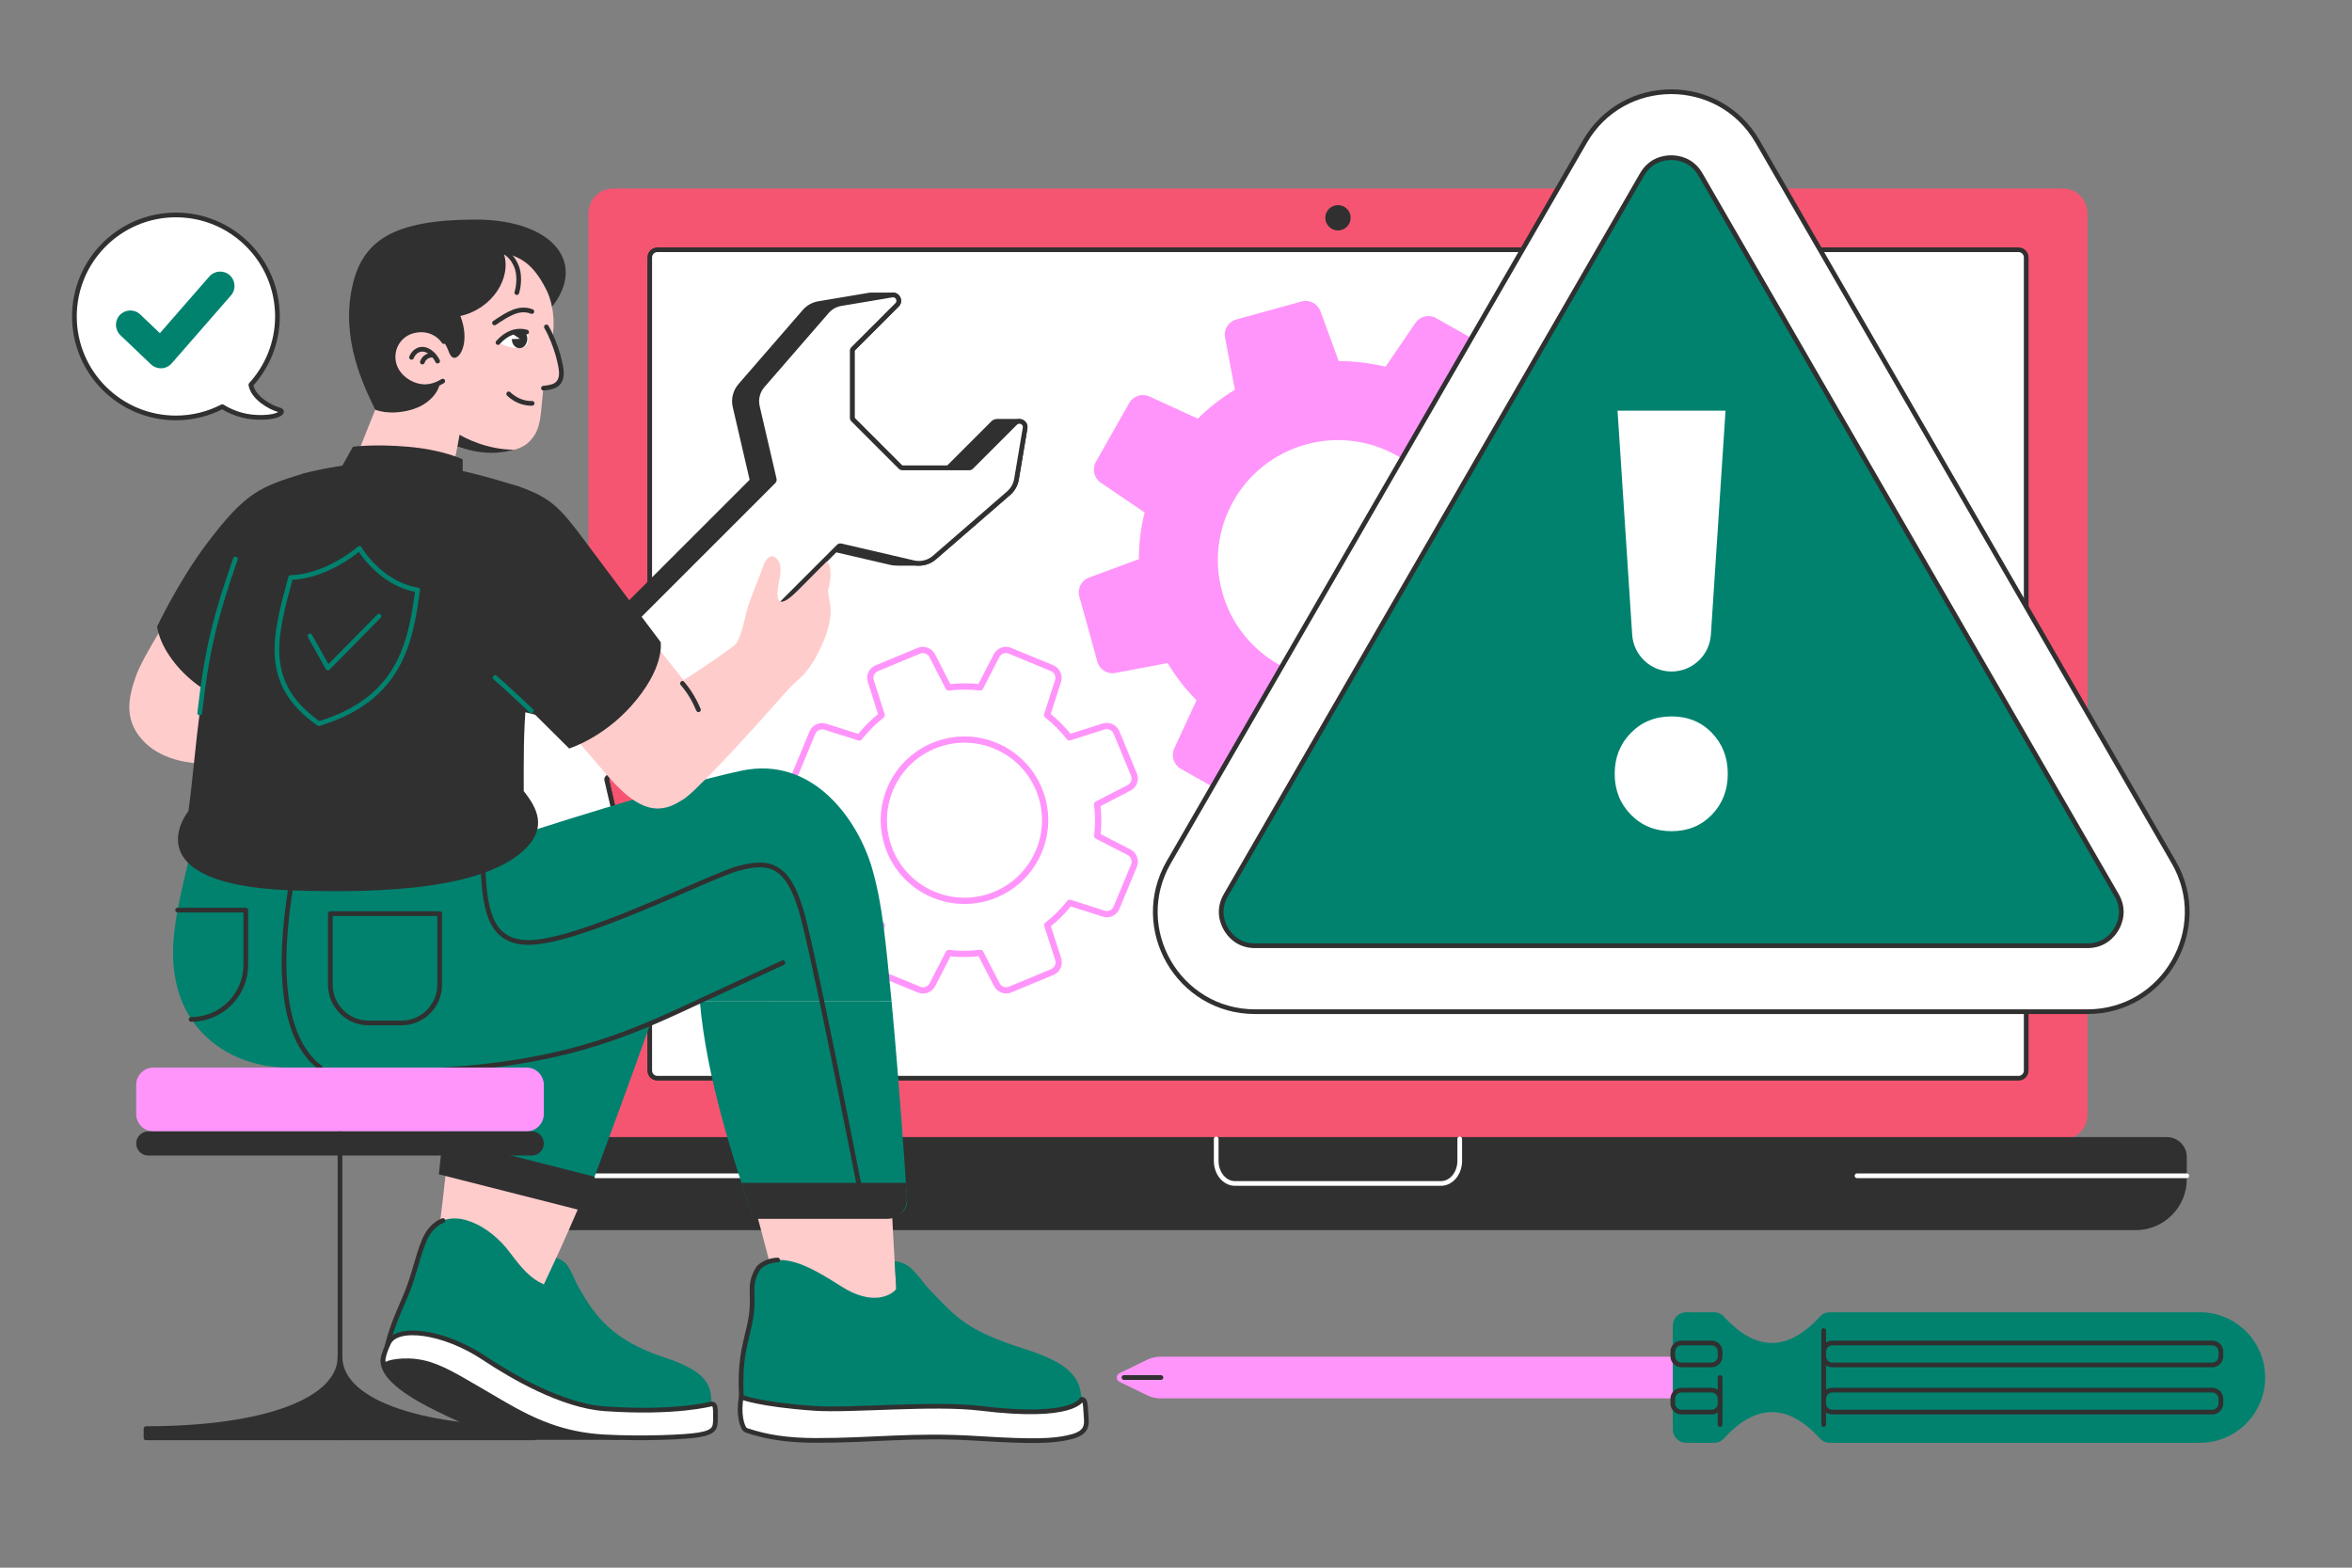 <?xml version="1.0" encoding="utf-8"?>
<!-- Generator: Adobe Illustrator 27.5.0, SVG Export Plug-In . SVG Version: 6.00 Build 0)  -->
<svg version="1.1" xmlns="http://www.w3.org/2000/svg" xmlns:xlink="http://www.w3.org/1999/xlink" x="0px" y="0px"
	 viewBox="0 0 750 500" style="enable-background:new 0 0 750 500;" xml:space="preserve">
<rect x="0" y="0" width="750" height="500" fill="#808080" stroke="none"/>
<g id="Device_00000125569135658729649270000009484828729510504375_">
	<g id="Devcie_00000001641277803417480960000004817224291856069003_">
		<g>
			<path style="fill:#F55571;" d="M657.788,363.426H195.507c-4.337,0-7.852-3.516-7.852-7.853V67.98
				c0-4.337,3.516-7.852,7.852-7.852h462.281c4.337,0,7.852,3.516,7.852,7.852v287.594
				C665.64,359.91,662.125,363.426,657.788,363.426z"/>
			<circle style="fill:#303030;" cx="426.647" cy="69.457" r="4.042"/>
			
				<path style="fill:#FFFFFF;stroke:#303030;stroke-width:1.5;stroke-linecap:round;stroke-linejoin:round;stroke-miterlimit:10;" d="
				M207.181,341.443V82.109c0-1.356,1.099-2.455,2.455-2.455h434.021c1.356,0,2.455,1.099,2.455,2.455v259.333
				c0,1.356-1.099,2.455-2.455,2.455H209.637C208.281,343.898,207.181,342.799,207.181,341.443z"/>
		</g>
		<g>
			
				<path style="fill:#303030;stroke:#303030;stroke-width:1.5;stroke-linecap:round;stroke-linejoin:round;stroke-miterlimit:10;" d="
				M681.036,391.594H172.258c-8.577,0-15.531-6.953-15.531-15.531v-7.042c0-3.096,2.51-5.606,5.606-5.606h528.628
				c3.096,0,5.606,2.51,5.606,5.606v7.042C696.567,384.64,689.614,391.594,681.036,391.594z"/>
			
				<path style="fill:#303030;stroke:#FFFFFF;stroke-width:1.5;stroke-linecap:round;stroke-linejoin:round;stroke-miterlimit:10;" d="
				M465.476,363.266v6.984c0,3.98-2.687,7.207-6.002,7.207h-65.653c-3.315,0-6.002-3.227-6.002-7.207v-6.984"/>
			
				<line style="fill:#303030;stroke:#FFFFFF;stroke-width:1.5;stroke-linecap:round;stroke-linejoin:round;stroke-miterlimit:10;" x1="592.166" y1="375.004" x2="697.321" y2="375.004"/>
			
				<line style="fill:#303030;stroke:#FFFFFF;stroke-width:1.5;stroke-linecap:round;stroke-linejoin:round;stroke-miterlimit:10;" x1="261.129" y1="375.004" x2="155.973" y2="375.004"/>
		</g>
	</g>
</g>
<g id="Gears">
	<path id="Gear_00000107575428587526908780000007145294097938502280_" style="fill:#FF95FB;" d="M509.126,167.025l-5.765-20.841
		c-0.681-2.462-3.176-4.031-5.748-3.564l-16.704,3.148c-2.622-4.332-5.681-8.296-9.213-11.835l7.136-15.376
		c1.066-2.356,0.193-5.159-2.077-6.445l-18.804-10.655c-2.271-1.287-5.123-0.596-6.596,1.53l-9.535,13.978
		c-4.84-1.165-9.826-1.798-14.934-1.81l-5.825-15.915c-0.921-2.445-3.549-3.779-6.057-3.086l-20.795,5.752
		c-2.509,0.694-4.076,3.189-3.565,5.747l3.135,16.659c-4.377,2.635-8.329,5.741-11.835,9.214l-15.409-7.078
		c-2.357-1.067-5.159-0.193-6.445,2.077l-10.655,18.803c-1.242,2.258-0.596,5.124,1.53,6.597l14.024,9.523
		c-1.211,4.852-1.799,9.824-1.822,14.888l-15.948,5.884c-2.4,0.909-3.734,3.536-3.053,5.999l5.765,20.841
		c0.694,2.508,3.189,4.076,5.702,3.577l16.704-3.148c2.621,4.332,5.695,8.342,9.214,11.836l-7.124,15.421
		c-1.067,2.357-0.148,5.147,2.078,6.446l18.791,10.609c2.27,1.287,5.136,0.642,6.597-1.53l9.535-13.977
		c4.852,1.211,9.826,1.799,14.934,1.809l5.871,15.902c0.877,2.457,3.503,3.792,6.012,3.098l20.795-5.752
		c2.508-0.694,4.077-3.189,3.611-5.76l-3.181-16.646c4.376-2.634,8.341-5.694,11.881-9.227l15.363,7.09
		c2.369,1.113,5.158,0.194,6.445-2.077l10.668-18.758c1.287-2.27,0.595-5.123-1.53-6.597l-14.036-9.568
		c1.223-4.806,1.799-9.825,1.821-14.888l15.948-5.884C508.485,172.16,509.819,169.533,509.126,167.025z M463.52,168.447
		c5.626,20.338-6.303,41.459-26.687,47.097c-20.384,5.639-41.472-6.349-47.098-26.687c-5.639-20.385,6.303-41.459,26.688-47.097
		C436.807,136.121,457.882,148.062,463.52,168.447z"/>
	
		<path id="Gear_00000137093658828112918720000015946474857277042060_" style="fill:#FFFFFF;stroke:#FF95FB;stroke-width:2;stroke-linecap:round;stroke-linejoin:round;stroke-miterlimit:10;" d="
		M361.586,247.021l-5.568-13.415c-0.658-1.585-2.451-2.424-4.127-1.9l-10.875,3.481c-2.106-2.671-4.474-5.06-7.122-7.127
		l3.484-10.841c0.516-1.659-0.298-3.455-1.918-4.124l-13.417-5.546c-1.62-0.67-3.465,0.027-4.271,1.566l-5.199,10.107
		c-3.323-0.376-6.699-0.385-10.105,0.03l-5.201-10.126c-0.816-1.553-2.679-2.225-4.293-1.555l-13.386,5.556
		c-1.615,0.67-2.453,2.463-1.901,4.126l3.469,10.845c-2.699,2.119-5.077,4.516-7.126,7.122l-10.858-3.442
		c-1.659-0.516-3.455,0.298-4.125,1.918l-5.546,13.417c-0.641,1.608,0.027,3.465,1.566,4.271l10.137,5.187
		c-0.406,3.334-0.386,6.698,0.018,10.075l-10.144,5.243c-1.524,0.805-2.196,2.667-1.538,4.251l5.568,13.415
		c0.67,1.614,2.463,2.453,4.097,1.912l10.875-3.482c2.106,2.671,4.487,5.089,7.122,7.127l-3.472,10.87
		c-0.516,1.659,0.328,3.443,1.918,4.125l13.404,5.516c1.62,0.67,3.477,0.003,4.271-1.566l5.199-10.107
		c3.334,0.406,6.699,0.386,10.105-0.03l5.23,10.114c0.788,1.565,2.649,2.238,4.264,1.568l13.386-5.556
		c1.614-0.67,2.453-2.463,1.93-4.139l-3.499-10.833c2.699-2.118,5.089-4.487,7.156-7.134l10.828,3.454
		c1.671,0.546,3.455-0.298,4.124-1.918l5.558-13.387c0.67-1.62-0.027-3.464-1.566-4.271l-10.149-5.216
		c0.418-3.305,0.385-6.698-0.019-10.075l10.144-5.243C361.583,250.498,362.256,248.635,361.586,247.021z M331.302,251.745
		c5.434,13.092-0.769,28.158-13.891,33.605c-13.121,5.446-28.171-0.799-33.605-13.891c-5.446-13.122,0.769-28.158,13.891-33.605
		C310.819,232.408,325.856,238.623,331.302,251.745z"/>
</g>
<g id="Alarm_Icon_00000091736334154523332680000005922384733681203117_">
	<g id="Alarm_Icon">
		
			<path style="fill:#FFFFFF;stroke:#303030;stroke-width:1.5;stroke-linecap:round;stroke-linejoin:round;stroke-miterlimit:10;" d="
			M505.384,45.153l-132.683,229.82c-12.238,21.199,3.06,47.697,27.538,47.697h265.366c24.478,0,39.777-26.498,27.538-47.697
			L560.46,45.153C548.221,23.954,517.623,23.954,505.384,45.153z"/>
		
			<path style="fill:#00826F;stroke:#303030;stroke-width:1.5;stroke-linecap:round;stroke-linejoin:round;stroke-miterlimit:10;" d="
			M400.238,301.638c-5.41,0-8.162-3.371-9.321-5.381c-1.165-2.016-2.708-6.079-0.003-10.768L523.599,55.668
			c2.705-4.686,7.003-5.384,9.324-5.384c2.321,0,6.619,0.698,9.327,5.384l132.679,229.821c2.705,4.686,1.162,8.755,0,10.765
			c-1.159,2.01-3.917,5.384-9.324,5.384H400.238z"/>
		<path style="fill:#FFFFFF;" d="M533.012,265.1c-5.193,0-9.511-1.75-12.954-5.257c-3.448-3.501-5.167-7.851-5.167-13.049
			c0-5.194,1.719-9.543,5.167-13.049c3.443-3.501,7.761-5.251,12.954-5.251c5.193,0,9.485,1.75,12.87,5.251
			c3.379,3.506,5.072,7.856,5.072,13.049c0,5.198-1.692,9.548-5.072,13.049C542.497,263.349,538.205,265.1,533.012,265.1z
			 M520.465,202.417l-4.667-71.433h34.434l-4.667,71.433c-0.433,6.613-5.922,11.756-12.549,11.756l0,0
			C526.387,214.173,520.897,209.03,520.465,202.417z"/>
	</g>
</g>
<g id="Screwdriver_00000034054388110457021030000013686243044127793087_">
	<g id="Screwdriver">
		<path style="fill:#FF95FB;" d="M533.425,446.008h-163.31c-1.494,0-2.969-0.339-4.313-0.993l-8.831-4.292
			c-1.145-0.556-1.145-2.187,0-2.743l8.831-4.292c1.344-0.653,2.819-0.993,4.313-0.993h163.31V446.008z"/>
		
			<line style="fill:none;stroke:#303030;stroke-width:1.5;stroke-linecap:round;stroke-linejoin:round;stroke-miterlimit:10;" x1="358.415" y1="439.352" x2="370.193" y2="439.352"/>
		<g>
			<path style="fill:#00826F;" d="M701.488,418.531H583.455c-1.189,0-2.328,0.5-3.128,1.38c-10.205,11.22-20.41,11.22-30.615,0
				c-0.8-0.879-1.939-1.38-3.128-1.38h-8.908c-2.347,0-4.25,1.903-4.25,4.25v33.141c0,2.347,1.903,4.25,4.25,4.25l8.908,0
				c1.189,0,2.328-0.5,3.128-1.379c10.205-11.22,20.41-11.22,30.615,0c0.8,0.879,1.939,1.379,3.128,1.379h118.034
				c11.499,0,20.82-9.322,20.82-20.82v0C722.309,427.853,712.987,418.531,701.488,418.531z"/>
			
				<line style="fill:none;stroke:#303030;stroke-width:1.5;stroke-linecap:round;stroke-linejoin:round;stroke-miterlimit:10;" x1="548.504" y1="454.327" x2="548.504" y2="439.352"/>
			
				<line style="fill:none;stroke:#303030;stroke-width:1.5;stroke-linecap:round;stroke-linejoin:round;stroke-miterlimit:10;" x1="581.534" y1="454.327" x2="581.534" y2="424.376"/>
			<g>
				
					<path style="fill:#00826F;stroke:#303030;stroke-width:1.5;stroke-linecap:round;stroke-linejoin:round;stroke-miterlimit:10;" d="
					M545.762,435.331h-9.595c-1.514,0-2.742-1.228-2.742-2.742v-1.522c0-1.514,1.228-2.742,2.742-2.742h9.595
					c1.514,0,2.742,1.228,2.742,2.742v1.522C548.504,434.104,547.277,435.331,545.762,435.331z"/>
				
					<path style="fill:#00826F;stroke:#303030;stroke-width:1.5;stroke-linecap:round;stroke-linejoin:round;stroke-miterlimit:10;" d="
					M545.762,443.372h-9.595c-1.514,0-2.742,1.228-2.742,2.742v1.521c0,1.514,1.228,2.742,2.742,2.742h9.595
					c1.514,0,2.742-1.228,2.742-2.742v-1.521C548.504,444.6,547.277,443.372,545.762,443.372z"/>
			</g>
			<g>
				
					<path style="fill:#00826F;stroke:#303030;stroke-width:1.5;stroke-linecap:round;stroke-linejoin:round;stroke-miterlimit:10;" d="
					M705.441,435.331H584.276c-1.514,0-2.742-1.228-2.742-2.742v-1.522c0-1.514,1.228-2.742,2.742-2.742h121.165
					c1.514,0,2.742,1.228,2.742,2.742v1.522C708.183,434.104,706.956,435.331,705.441,435.331z"/>
				
					<path style="fill:#00826F;stroke:#303030;stroke-width:1.5;stroke-linecap:round;stroke-linejoin:round;stroke-miterlimit:10;" d="
					M705.441,443.372H584.276c-1.514,0-2.742,1.228-2.742,2.742v1.521c0,1.514,1.228,2.742,2.742,2.742h121.165
					c1.514,0,2.742-1.228,2.742-2.742v-1.521C708.183,444.6,706.956,443.372,705.441,443.372z"/>
			</g>
		</g>
	</g>
</g>
<g id="Character">
	<g id="Character_00000096045302867672035850000005740744420460298131_">
		<g id="Character_00000163764055399849499610000017103871188731074485_">
			<g id="Arm_00000049904907077124196900000000703733505343924102_">
				<path style="fill:#FFCCCC;" d="M96.915,152.615c-10.557,1.666-18.423,4.325-30.304,23.471
					c-11.881,19.146-21.02,33.095-23.304,39.66c-2.285,6.564-3.859,13.402,1.841,19.967c5.699,6.564,14.838,7.903,21.692,7.903
					c6.854,0,30.075,0,30.075,0V152.615z"/>
				<path style="fill:#303030;" d="M96.915,150.959c-14.165,4.389-18.536,6.011-30.842,22.255
					c-9.029,11.918-15.988,26.642-15.988,26.642c2.019,12.733,19.728,26.963,29.733,23.303l20.228-31.092L96.915,150.959z"/>
			</g>
			<g id="Wrench_00000042738996388260250460000009613474727186934171_">
				<path style="fill:#303030;" d="M325.031,133.629c-0.63,0.001-5.634,0.003-7.11,0c-0.633-0.001-1.28,0.233-1.816,0.769
					l-14.072,14.072h-14.347l-15.178-15.178l0-21.466l14.072-14.071c1.67-1.671,0.414-4.426-1.794-4.432
					c-0.153-0.001-6.365-0.002-7.138,0c-0.146,0-0.297,0.013-0.451,0.039l-16.287,2.735c-1.909,0.32-3.646,1.295-4.914,2.757
					l-20.514,23.645c-1.749,2.016-2.426,4.747-1.823,7.346l5.382,23.177l-72.422,72.422l-17.4-4.041
					c-0.761-0.177-1.531-0.222-2.292-0.181l-0.085-0.034h-6.643l-0.003,0.003c-1.979,0.005-3.916,0.711-5.442,2.036L111.11,243.74
					c-1.462,1.268-2.437,3.006-2.757,4.914l-2.735,16.287c-0.28,1.665,0.981,2.908,2.381,3.019l-0.006,0.03h7.234l0.007-0.017
					c0.658,0.022,1.338-0.209,1.896-0.768l14.072-14.072h14.347l15.178,15.179v21.466l-14.072,14.072
					c-1.696,1.696-0.372,4.505,1.899,4.424h6.912l0.006-0.009c0.184,0.008,0.369,0.01,0.566-0.023l16.287-2.736
					c1.908-0.32,3.646-1.295,4.914-2.757l20.514-23.645c1.749-2.016,2.426-4.747,1.822-7.346l-5.382-23.176l72.422-72.422
					l17.399,4.04c0.674,0.157,1.354,0.199,2.03,0.185l0.023,0.028h6.905l0.001-0.003c2.001,0.01,3.963-0.694,5.505-2.033
					l23.645-20.514c1.462-1.268,2.437-3.006,2.757-4.914l2.735-16.287C327.91,134.916,326.51,133.628,325.031,133.629z"/>
				<g id="Wrench">
					<path style="fill:#FFFFFF;" d="M155.575,307.532c-0.883,0-1.445-0.595-1.675-1.151c-0.292-0.708-0.142-1.455,0.404-2.001
						l14.072-14.072c0.141-0.141,0.22-0.332,0.22-0.53v-21.465c0-0.199-0.079-0.39-0.22-0.53l-15.178-15.179
						c-0.141-0.141-0.332-0.22-0.53-0.22h-21.466c-0.199,0-0.39,0.079-0.53,0.22l-14.072,14.072
						c-0.454,0.454-0.947,0.549-1.28,0.549c-0.551,0-1.095-0.253-1.455-0.678c-0.242-0.287-0.506-0.776-0.388-1.481l2.735-16.287
						c0.291-1.732,1.182-3.321,2.509-4.472l23.645-20.514c1.379-1.196,3.144-1.855,4.97-1.855c0.576,0,1.153,0.066,1.715,0.196
						l23.176,5.382c0.056,0.013,0.113,0.02,0.169,0.02c0.197,0,0.388-0.078,0.53-0.22l73.764-73.764
						c0.183-0.183,0.259-0.448,0.2-0.7l-5.382-23.177c-0.547-2.357,0.073-4.856,1.659-6.685l20.514-23.645
						c1.151-1.327,2.739-2.218,4.472-2.509l16.287-2.735c0.116-0.02,0.228-0.029,0.338-0.029c0.885,0,1.446,0.595,1.677,1.151
						c0.293,0.707,0.142,1.455-0.404,2l-14.071,14.072c-0.141,0.141-0.22,0.332-0.22,0.53v21.465c0,0.199,0.079,0.39,0.22,0.53
						l15.178,15.179c0.141,0.141,0.331,0.22,0.53,0.22h21.466c0.199,0,0.39-0.079,0.53-0.22l14.071-14.072
						c0.454-0.454,0.947-0.549,1.28-0.549c0.552,0,1.096,0.254,1.455,0.679c0.242,0.286,0.507,0.775,0.389,1.48l-2.735,16.287
						c-0.291,1.732-1.183,3.32-2.51,4.472l-23.645,20.514c-1.38,1.196-3.145,1.855-4.971,1.855c-0.575,0-1.152-0.066-1.714-0.196
						l-23.177-5.382c-0.057-0.013-0.113-0.02-0.17-0.02c-0.196,0-0.388,0.078-0.53,0.22l-73.764,73.764
						c-0.183,0.183-0.259,0.448-0.2,0.7l5.382,23.177c0.547,2.358-0.073,4.857-1.659,6.685l-20.514,23.645
						c-1.151,1.327-2.739,2.218-4.473,2.509l-16.287,2.735C155.797,307.522,155.685,307.532,155.575,307.532
						C155.575,307.532,155.575,307.532,155.575,307.532z"/>
					<path style="fill:#303030;" d="M284.778,94.822c0.514,0,0.845,0.355,0.982,0.688c0.103,0.249,0.209,0.734-0.241,1.184
						l-14.071,14.072c-0.281,0.281-0.439,0.663-0.439,1.061l0,21.466c0,0.398,0.158,0.779,0.439,1.061l15.178,15.178
						c0.281,0.281,0.663,0.439,1.061,0.439h21.466c0.398,0,0.779-0.158,1.061-0.439l14.072-14.072c0.219-0.219,0.471-0.33,0.75-0.33
						c0.329,0,0.667,0.158,0.883,0.413c0.203,0.24,0.277,0.534,0.221,0.872l-2.735,16.287c-0.262,1.561-1.065,2.992-2.261,4.03
						l-23.645,20.514c-1.243,1.078-2.833,1.672-4.478,1.672c-0.519,0-1.039-0.06-1.546-0.177l-23.177-5.382
						c-0.113-0.026-0.226-0.039-0.339-0.039c-0.393,0-0.776,0.155-1.061,0.439l-73.764,73.764c-0.366,0.366-0.518,0.896-0.4,1.4
						l5.382,23.177c0.493,2.124-0.066,4.376-1.495,6.024l-20.514,23.645c-1.037,1.196-2.468,1.999-4.03,2.261l-16.287,2.736
						c-0.073,0.012-0.145,0.018-0.214,0.018c-0.514,0-0.845-0.355-0.983-0.688c-0.103-0.249-0.209-0.733,0.241-1.184l14.072-14.072
						c0.281-0.281,0.439-0.663,0.439-1.061v-21.466c0-0.398-0.158-0.779-0.439-1.061l-15.178-15.178
						c-0.281-0.281-0.663-0.439-1.061-0.439l-21.466,0c-0.398,0-0.779,0.158-1.061,0.439l-14.071,14.072
						c-0.219,0.219-0.471,0.33-0.75,0.33c-0.329,0-0.667-0.158-0.882-0.413c-0.203-0.24-0.278-0.534-0.221-0.872l2.735-16.287
						c0.262-1.561,1.065-2.992,2.261-4.03l23.645-20.514c1.243-1.078,2.833-1.672,4.478-1.672c0.519,0,1.039,0.06,1.546,0.177
						l23.177,5.382c0.113,0.026,0.226,0.039,0.339,0.039c0.393,0,0.776-0.155,1.061-0.439l73.764-73.764
						c0.366-0.366,0.518-0.895,0.4-1.4l-5.382-23.177c-0.493-2.124,0.066-4.376,1.495-6.024l20.514-23.645
						c1.038-1.196,2.469-1.999,4.03-2.261l16.287-2.735C284.637,94.828,284.709,94.822,284.778,94.822 M284.778,93.322
						c-0.15,0-0.304,0.013-0.462,0.039l-16.287,2.735c-1.909,0.32-3.646,1.295-4.914,2.757l-20.514,23.645
						c-1.749,2.016-2.426,4.747-1.823,7.346l5.382,23.177l-73.764,73.764l-23.177-5.382c-0.624-0.145-1.257-0.216-1.885-0.216
						c-1.986,0-3.93,0.71-5.461,2.039l-23.645,20.514c-1.462,1.268-2.437,3.006-2.757,4.915l-2.735,16.287
						c-0.293,1.745,1.105,3.033,2.582,3.033c0.631,0,1.276-0.235,1.811-0.769l14.072-14.072l21.466,0l15.178,15.178v21.466
						l-14.072,14.072c-1.672,1.672-0.411,4.432,1.802,4.432c0.15,0,0.304-0.013,0.462-0.039l16.287-2.735
						c1.909-0.32,3.646-1.295,4.914-2.757l20.514-23.645c1.749-2.016,2.426-4.747,1.823-7.346l-5.382-23.177l73.764-73.764
						l23.177,5.382c0.625,0.145,1.257,0.216,1.885,0.216c1.986,0,3.93-0.71,5.461-2.039l23.645-20.514
						c1.462-1.268,2.437-3.006,2.757-4.914l2.735-16.287c0.293-1.745-1.105-3.033-2.582-3.033c-0.631,0-1.276,0.235-1.811,0.769
						l-14.072,14.072h-21.466l-15.178-15.178l0-21.466l14.072-14.071C288.252,96.082,286.991,93.322,284.778,93.322L284.778,93.322z
						"/>
				</g>
			</g>
			<g id="Legs_00000001630846688890305200000002044224595560281012_">
				<g>
					<g id="Leg_00000014633496145978357060000009953888861188866491_">
						<path style="fill:#FFCCCC;" d="M212.41,287.769l-50.178,18.123c-15.13,14.282-15.406,27.64-21.043,76.814
							c-1.988,17.339-4.352,31.493-4.352,31.493l24.799,17.04c0,0,5.144-7.403,11.822-21.581c4.5-9.556,17.126-36.869,26.294-63.281
							C210.097,316.57,215.321,300.2,212.41,287.769z"/>
						<g>
							<path style="fill:#00826F;" d="M138.437,391.025c6.659-5.967,17.792,0.051,23.856,8.073
								c4.152,5.494,6.741,8.626,11.165,10.561l3.967-8.492c4.42,1.482,4.604,5.104,7.339,9.866
								c5.11,8.894,10.7,16.507,27.099,21.915c13.637,4.497,15.026,8.85,14.995,14.823c0,0-11.301,3.118-33.915,1.555
								c-13.737-0.95-29.819-10.372-38.588-16.212c-12.859-8.565-29.184-10.432-30.952-3.625c2.224-9.146,5.551-14.274,7.698-20.916
								C134.021,399.539,134.742,394.336,138.437,391.025z"/>
							
								<path style="fill:none;stroke:#303030;stroke-width:1.5;stroke-linecap:round;stroke-linejoin:round;stroke-miterlimit:10;" d="
								M123.403,429.487c2.224-9.146,5.551-14.274,7.698-20.916c2.92-9.032,3.641-14.236,7.336-17.547
								c0.8-0.731,1.727-1.322,2.808-1.743"/>
							
								<path style="fill:#303030;stroke:#303030;stroke-width:1.5;stroke-linecap:round;stroke-linejoin:round;stroke-miterlimit:10;" d="
								M197.28,458.475c-20.317,0-16.501,0-27.804,0c-11.303,0-20.361-4.421-30.046-9.152c-15.871-7.754-18.268-13.235-17.05-16.901
								c5.377-3.268,14.377,1.484,30.831,9.8C169.665,450.538,178.536,457.256,197.28,458.475z"/>
							
								<path style="fill:#FFFFFF;stroke:#303030;stroke-width:1.5;stroke-linecap:round;stroke-linejoin:round;stroke-miterlimit:10;" d="
								M123.894,428.37c2.646-5.69,17.602-3.822,30.462,4.743c8.769,5.841,24.851,15.263,38.588,16.212
								c22.614,1.563,33.915-1.555,33.915-1.555c1.32,0,1.282,1.044,1.282,4.278s0,4.673-5.254,5.587
								c-4.143,0.72-17.945,1.33-30.334,0.641c-12.889-0.717-22.242-4.916-31.803-10.465c-12.855-7.462-17.832-10.72-23.348-12.558
								c-6.62-2.207-12.809-0.953-13.997-0.279C122.214,435.647,121.148,434.274,123.894,428.37z"/>
						</g>
					</g>
					<g>
						<path style="fill:#00826F;" d="M217.286,297.762c-11.812,35.629-31.609,87.995-31.609,87.995l-45.478-11.476
							c2.94-29.064,6.837-65.592,13.863-76.519H217.286z"/>
					</g>
				</g>
				<g>
					<g id="Leg_00000032616068065498329410000007120822887280923806_">
						<path style="fill:#FFCCCC;" d="M162.73,246.86l0.748,26.727c0,0,34.543-21.226,70.377-25.589
							c29.18-3.553,43.79,20.967,46.221,52.553c0.98,12.73,3.73,78.594,5.615,108.716c1.76,28.12-17.889,16.269-17.889,16.269
							s-17.342-2.166-21.478-19.121c-9.278-38.034-19.119-59.819-19.592-91.504c0,0-57.262,21.449-105.383,21.449
							c-23.541,0-48.204-3.126-56.671-14.408c-10.695-14.253-4.805-46.355,8.217-75.091H162.73z"/>
						<g>
							<path style="fill:#00826F;" d="M241.574,404.862c6.684-6.529,16.251-1.266,26.596,5.36
								c10.345,6.626,16.243,2.687,17.633,0.882l-0.532-8.873c5.667,0.541,7.349,5.18,11.704,9.681
								c8.269,8.549,11.503,12.537,29.694,18.31c15.39,4.884,17.676,9.547,18.246,16.083c0,0-2.3,7.13-36.753,2.467
								c-15.118-2.046-36.911,1.16-48.485,0.413c-15.033-0.971-17.309-2.071-23.278-3.594c-0.954-7.241,0.055-12.035,1.734-19.303
								C240.414,416.404,237.864,408.485,241.574,404.862z"/>
							
								<path style="fill:none;stroke:#303030;stroke-width:1.5;stroke-linecap:round;stroke-linejoin:round;stroke-miterlimit:10;" d="
								M236.398,445.591c-0.522-11.474,0.854-15.399,2.532-22.668c2.282-9.884-0.788-12.246,2.643-18.061
								c1.16-1.967,4.354-2.987,6.406-2.987"/>
							
								<path style="fill:#FFFFFF;stroke:#303030;stroke-width:1.5;stroke-linecap:round;stroke-linejoin:round;stroke-miterlimit:10;" d="
								M236.398,445.591c0,0,5.514,2.338,23.278,3.594c11.576,0.818,37.961-1.854,53.085,0c29.798,3.652,32.152-2.88,32.152-2.88
								c1.444,0,1.144,2.455,1.471,5.994c0.327,3.539-0.947,5.211-6.158,6.279c-4.409,0.904-9.569,1.395-28.591,0.186
								c-20.491-1.303-33.335,0.694-51.571,0.643c-8.604-0.024-15.36-0.95-22.086-3.223
								C236.521,455.692,235.355,450.354,236.398,445.591z"/>
						</g>
					</g>
					<g>
						<g>
							<path style="fill:#00826F;" d="M284.301,319.333c2.606,28.149,4.277,53.052,4.934,63.465c0.177,2.81-2.055,5.176-4.87,5.176
								h-44.282c-6.195-17.843-14.835-44.268-16.928-68.677L284.301,319.333z"/>
						</g>
						<path style="fill:#00826F;" d="M66.541,248.324c-8.628,36.67-14.381,51.582-9.683,67.764
							c4.045,13.933,17.017,24.478,35.999,24.478c8.105,0,47.341,4.449,80.602-3.453c13.53-3.214,34.032-11.216,49.694-17.816
							l61.146,0.036c-1.901-18.814-2.791-30.566-6.211-42.38c-4.387-15.153-18.672-36.074-41.775-31.124
							c-23.22,4.976-70.427,20.351-70.427,20.351v-17.857H66.541z"/>
						<g>
							
								<path style="fill:none;stroke:#303030;stroke-width:1.5;stroke-linecap:round;stroke-linejoin:round;stroke-miterlimit:10;" d="
								M249.648,307.035l-34.036,15.753c-19.135,8.68-43.563,18.992-93.907,18.992"/>
							
								<path style="fill:none;stroke:#303030;stroke-width:1.5;stroke-linecap:round;stroke-linejoin:round;stroke-miterlimit:10;" d="
								M154.006,248.324c0,32.803-2.266,51.387,13.552,52.25c15.818,0.863,58.625-21.146,67.914-23.62
								c10.164-2.708,16.333-1.488,20.88,16.687c5.292,21.151,19.349,93.327,19.349,93.327"/>
							<path style="fill:#303030;" d="M288.876,377.259H236.45l3.828,11.473h42.687c3.573,0,6.409-3.007,6.199-6.574
								L288.876,377.259z"/>
							<polygon style="fill:#303030;" points="189.709,375.341 141.191,363.012 139.934,374.53 185.686,386.156 							"/>
							
								<polyline style="fill:none;stroke:#303030;stroke-width:1.5;stroke-linecap:round;stroke-linejoin:round;stroke-miterlimit:10;" points="
								165.888,266.181 153.866,266.457 93.787,276.954 65.424,258.118 							"/>
							
								<path style="fill:none;stroke:#303030;stroke-width:1.5;stroke-linecap:round;stroke-linejoin:round;stroke-miterlimit:10;" d="
								M128.004,326.263h-10.472c-6.735,0-12.196-5.46-12.196-12.196V291.4h34.863v22.667
								C140.199,320.803,134.739,326.263,128.004,326.263z"/>
							
								<path style="fill:none;stroke:#303030;stroke-width:1.5;stroke-linecap:round;stroke-linejoin:round;stroke-miterlimit:10;" d="
								M56.634,290.267h21.745v17.432c0,9.627-7.804,17.431-17.431,17.431l0,0"/>
							
								<path style="fill:none;stroke:#303030;stroke-width:1.5;stroke-linecap:round;stroke-linejoin:round;stroke-miterlimit:10;" d="
								M93.787,276.954c-5.104,26.634-5.345,53.353,8.393,63.612"/>
						</g>
					</g>
				</g>
			</g>
			<g id="Head_00000115479081026238421360000008039293605639411635_">
				<path style="fill:#303030;" d="M172.664,101.546c-5.502,17.547-34.89,34.826-53.016,29.143
					c-3.856-8.041-10.951-22.46-7.343-39.201c3.172-14.722,13.024-21.404,39.205-21.459
					C177.69,69.974,189.29,85.673,172.664,101.546z"/>
				<path style="fill:#FFCCCC;" d="M111.004,152.274l8.644-21.586c3.555,1.542,11.524,1.203,16.268-2.262
					c4.964-3.625,4.445-7.577,4.445-7.577s-2.005-6.614-2.557-9.765c0,0,0.949-1.188,2.669-3.233
					c2.828,2.868,2.376,5.34,3.906,6.148c2.058,1.087,5.714-4.702,2.428-13.224c10.17-2.246,16.51-12.221,13.793-20.051
					c6.513,1.305,10.266,4.835,13.898,12.277c0,0,2.67,5.335,1.9,12.872c-0.518,5.131-0.899,5.761-1.736,9.713
					c-0.694,3.247-1.39,7.644-1.789,12.205c-0.528,6.047-0.786,9.835-4.145,13.118c-3.359,3.283-8.924,3.255-12.302,3.105
					c-3.378-0.149-5.992-0.036-10.569-1.569l-3.109,15.113L111.004,152.274z"/>
				<path style="fill:none;stroke:#303030;stroke-width:1.5;stroke-linecap:round;stroke-linejoin:round;stroke-miterlimit:10;" d="
					M158.837,79.244c3.433,1.612,4.586,2.952,5.743,5.44s0.969,6.285,0.212,8.638"/>
				<g>
					
						<path style="fill:#FFCCCC;stroke:#303030;stroke-width:1.5;stroke-linecap:round;stroke-linejoin:round;stroke-miterlimit:10;" d="
						M141.533,108.938c-1.712-2.582-5.388-4.565-9.867-3.374c-4.045,1.076-6.528,4.81-6.315,8.723
						c0.21,3.868,2.929,6.808,6.166,8.193c3.955,1.691,7.202,0.583,9.669-0.932"/>
					<g>
						
							<path style="fill:none;stroke:#303030;stroke-width:1.5;stroke-linecap:round;stroke-linejoin:round;stroke-miterlimit:10;" d="
							M131.228,113.968c0.737-1.794,2.271-2.793,3.924-2.554c1.653,0.239,3.37,1.707,4.391,3.755"/>
						
							<path style="fill:none;stroke:#303030;stroke-width:1.5;stroke-linecap:round;stroke-linejoin:round;stroke-miterlimit:10;" d="
							M134.683,115.474c0.279-0.826,0.821-1.397,1.434-1.754c0.613-0.357,1.332-0.472,2.012-0.517"/>
					</g>
				</g>
				<g>
					<g>
						<g>
							<path style="fill:#FFFFFF;" d="M158.8,109.248c0,0,1.644-1.891,3.917-3.096c1.731-0.918,4.271-0.84,5.208-0.243
								c0.506,0.588,0.796,1.628,0.255,3.854C166.564,111.803,162.439,111.128,158.8,109.248z"/>
						</g>
						<path style="fill:#303030;" d="M168.126,108.479c-0.192,1.613-1.443,2.755-2.794,2.549c-1.35-0.205-2.289-1.68-2.097-3.293
							c0.192-1.613,1.443-2.754,2.794-2.549C167.38,105.392,168.319,106.866,168.126,108.479z"/>
						<polygon style="fill:#FFFFFF;" points="163.094,106.284 165.784,108.052 162.217,108.205 						"/>
						
							<path style="fill:none;stroke:#303030;stroke-width:1.5;stroke-linecap:round;stroke-linejoin:round;stroke-miterlimit:10;" d="
							M167.926,105.909c-3.269-0.922-6.516,0.393-9.125,3.339"/>
					</g>
					
						<path style="fill:#FFCCCC;stroke:#303030;stroke-width:1.5;stroke-linecap:round;stroke-linejoin:round;stroke-miterlimit:10;" d="
						M173.298,123.81c3.193-0.348,5.502-0.882,5.723-4.541c0.117-1.942-1.452-9.218-4.783-15.007"/>
					
						<path style="fill:none;stroke:#303030;stroke-width:1.5;stroke-linecap:round;stroke-linejoin:round;stroke-miterlimit:10;" d="
						M169.597,99.36c-4-1.546-7.498,0.683-11.907,3.637"/>
					
						<path style="fill:none;stroke:#303030;stroke-width:1.5;stroke-linecap:round;stroke-linejoin:round;stroke-miterlimit:10;" d="
						M162.213,125.626c2.927,2.816,6.064,3.047,7.469,3.017"/>
				</g>
				<path style="fill:#303030;" d="M146.554,138.639l-0.698,3.805c6.518,2.183,11.859,2.623,18.181,0.986
					C155.404,143.489,147.913,139.536,146.554,138.639z"/>
			</g>
			<g id="Chest_00000119079537774819186930000006736088161619689104_">
				<path id="Chest_00000070840062084712533900000004711848178377626528_" style="fill:#303030;" d="M96.915,150.959
					c30.525-7.71,51.249-0.95,68.412,4.14c0,0,15.501,22.012,6.372,44.079c-5.846,4.211-1.914,6.666-3.852,24.534
					c-0.958,8.839-0.838,19.747-0.838,28.617c4.308,5.355,7.299,11.455,0.838,18.062c-12.549,12.833-44.102,14.629-74.361,13.597
					c-17.228-0.587-26.792-3.566-31.808-7.328c-8.36-6.271-4.087-14.721-1.613-17.915c2.509-16.712,3.462-49.005,13.484-72.029
					C78.95,174.308,80.082,165.636,96.915,150.959z"/>
				<path style="fill:#303030;" d="M104.558,156.702l7.985-14.209c0,0,6.626-0.957,17.669,0c11.043,0.957,17.329,4.015,17.329,4.015
					v10.194H104.558z"/>
				<path style="fill:none;stroke:#00826F;stroke-width:1.5;stroke-linecap:round;stroke-linejoin:round;stroke-miterlimit:10;" d="
					M75.064,178.277c-6.256,18.092-9.062,28.471-11.384,49.137"/>
			</g>
			<g id="Arm_00000104688678325721619520000012657811262469454005_">
				<g id="Arm_00000182492954703272506170000000615393167077602945_">
					<g>
						<path style="fill:#FFCCCC;" d="M165.598,162.932c14.053,1.025,16.317,7.486,31.149,26.875
							c13.59,17.767,27.922,35.46,27.922,35.46c10.125,15.694-3.143,28.902-10.776,31.808c-7.634,2.906-14.182-2.436-21.947-11.734
							c-7.272-8.707-30.517-34.545-30.517-34.545L165.598,162.932z"/>
					</g>
					<g>
						<path style="fill:#FFCCCC;" d="M217.602,255.103c3.491-2.285,12.137-11.419,15.815-15.371
							c7.99-8.585,16.819-18.604,16.819-18.604c1.459-1.741,2.737-2.886,5.628-5.58c1.373-1.279,3.256-4.009,4.152-5.665
							c1.808-3.34,3.392-6.72,4.266-10.397c1.266-5.332,0.242-6.938-0.267-10.997c0,0,0.796-2.785,0.834-5.206
							c0.055-3.466-1.233-4.123-1.233-4.123s-3.302,3.214-6.532,6.531c-3.972,4.081-8.095,8.193-8.992,5.158
							c-0.975-3.297,2.216-8.974,0.023-12.114c-2.109-3.021-4.131-0.118-4.69,1.612c-1.097,3.394-4.223,10.411-5.397,14.805
							c-0.884,3.31-1.793,9.204-4.157,10.94c-3.137,2.303-4.736,3.421-7.95,5.616c-10.154,6.933-17.488,10.843-27.642,17.777
							L217.602,255.103z"/>
						<g>
							<g>
								<path style="fill:#303030;" d="M217.071,218.485c2.063,2.372,3.731,5.198,4.928,8.1c0.154,0.374,0.498,0.641,0.923,0.524
									c0.354-0.097,0.679-0.546,0.524-0.923c-1.302-3.157-3.069-6.18-5.314-8.762C217.497,216.695,216.44,217.76,217.071,218.485
									L217.071,218.485z"/>
							</g>
						</g>
					</g>
				</g>
				<g>
					<path style="fill:#303030;" d="M186.127,172.037c-7.928-10.657-10.797-13.334-20.8-16.938l-5.969,61.631l22.132,21.994
						c0,0,10.5-3.227,19.672-13.433c11-12.238,9.508-20.51,9.508-20.51S196.325,185.745,186.127,172.037z"/>
					
						<path style="fill:none;stroke:#00826F;stroke-width:1.5;stroke-linecap:round;stroke-linejoin:round;stroke-miterlimit:10;" d="
						M169.399,226.708c-6.294-6.051-11.525-10.604-11.525-10.604"/>
				</g>
			</g>
			<g>
				<path style="fill:none;stroke:#00826F;stroke-width:1.5;stroke-linecap:round;stroke-linejoin:round;stroke-miterlimit:10;" d="
					M114.627,174.9c-6.371,5.309-14.77,9.16-21.948,9.286c-5.049,18.659-9.364,33.743,8.992,46.605
					c25.794-7.764,29.238-25.58,31.503-42.636C121.042,186.128,114.627,174.9,114.627,174.9z"/>
				
					<polyline style="fill:none;stroke:#00826F;stroke-width:1.5;stroke-linecap:round;stroke-linejoin:round;stroke-miterlimit:10;" points="
					98.842,202.846 104.558,213.054 120.858,196.511 				"/>
			</g>
		</g>
		<g id="Chair_00000078729736972150802170000012555622144172979091_">
			
				<line style="fill:none;stroke:#303030;stroke-width:1.5;stroke-linecap:round;stroke-linejoin:round;stroke-miterlimit:10;" x1="108.421" y1="354.512" x2="108.421" y2="458.594"/>
			
				<path style="fill:#303030;stroke:#303030;stroke-width:1.5;stroke-linecap:round;stroke-linejoin:round;stroke-miterlimit:10;" d="
				M108.421,432.752c0,13.611-23.409,22.885-61.859,22.885v2.957h61.859h61.859v-2.957
				C131.831,455.637,108.421,446.363,108.421,432.752z"/>
			<g>
				<path style="fill:#FF95FB;" d="M167.867,360.848H48.975c-3.063,0-5.547-2.483-5.547-5.547v-9.278
					c0-3.063,2.483-5.547,5.547-5.547h118.892c3.063,0,5.547,2.483,5.547,5.547v9.278
					C173.414,358.365,170.93,360.848,167.867,360.848z"/>
				<path style="fill:#303030;" d="M169.564,368.547H47.278c-2.126,0-3.849-1.723-3.849-3.849l0,0c0-2.126,1.723-3.849,3.849-3.849
					h122.286c2.126,0,3.849,1.723,3.849,3.849l0,0C173.414,366.824,171.69,368.547,169.564,368.547z"/>
			</g>
		</g>
	</g>
</g>
<g id="Speech_Bubble">
	<g id="Speech_Bubble_00000052077119540646832140000009562508823205927848_">
		
			<path id="Speech_Bubble_00000170241682397044953280000015271404594898473652_" style="fill:#FFFFFF;stroke:#303030;stroke-width:1.5;stroke-linecap:round;stroke-linejoin:round;stroke-miterlimit:10;" d="
			M89.174,130.769c-3.19-0.821-8.495-4.006-9.174-8.01l-0.002,0.001c0.005-0.024,0.008-0.044,0.013-0.068
			c5.239-5.752,8.46-13.373,8.46-21.766c0-17.878-14.493-32.371-32.371-32.371c-17.878,0-32.371,14.493-32.371,32.371
			c0,17.878,14.493,32.371,32.371,32.371c5.332,0,10.35-1.313,14.786-3.597c3.981,2.461,8.142,3.518,12.842,3.421
			C89.178,133.008,90.796,131.186,89.174,130.769z"/>
		<path id="Check_00000000182458550459482000000001578397201658822810_" style="fill:#00826F;" d="M51.289,117.463
			c-1.175,0-2.307-0.451-3.161-1.265l-9.733-9.278c-1.832-1.746-1.901-4.645-0.155-6.477c1.743-1.832,4.644-1.903,6.477-0.155
			l6.266,5.974l15.768-18.079c1.664-1.906,4.557-2.105,6.465-0.441c1.906,1.663,2.104,4.557,0.441,6.464l-18.915,21.688
			c-0.822,0.942-1.993,1.507-3.242,1.565C51.429,117.462,51.359,117.463,51.289,117.463z"/>
	</g>
</g>
</svg>
